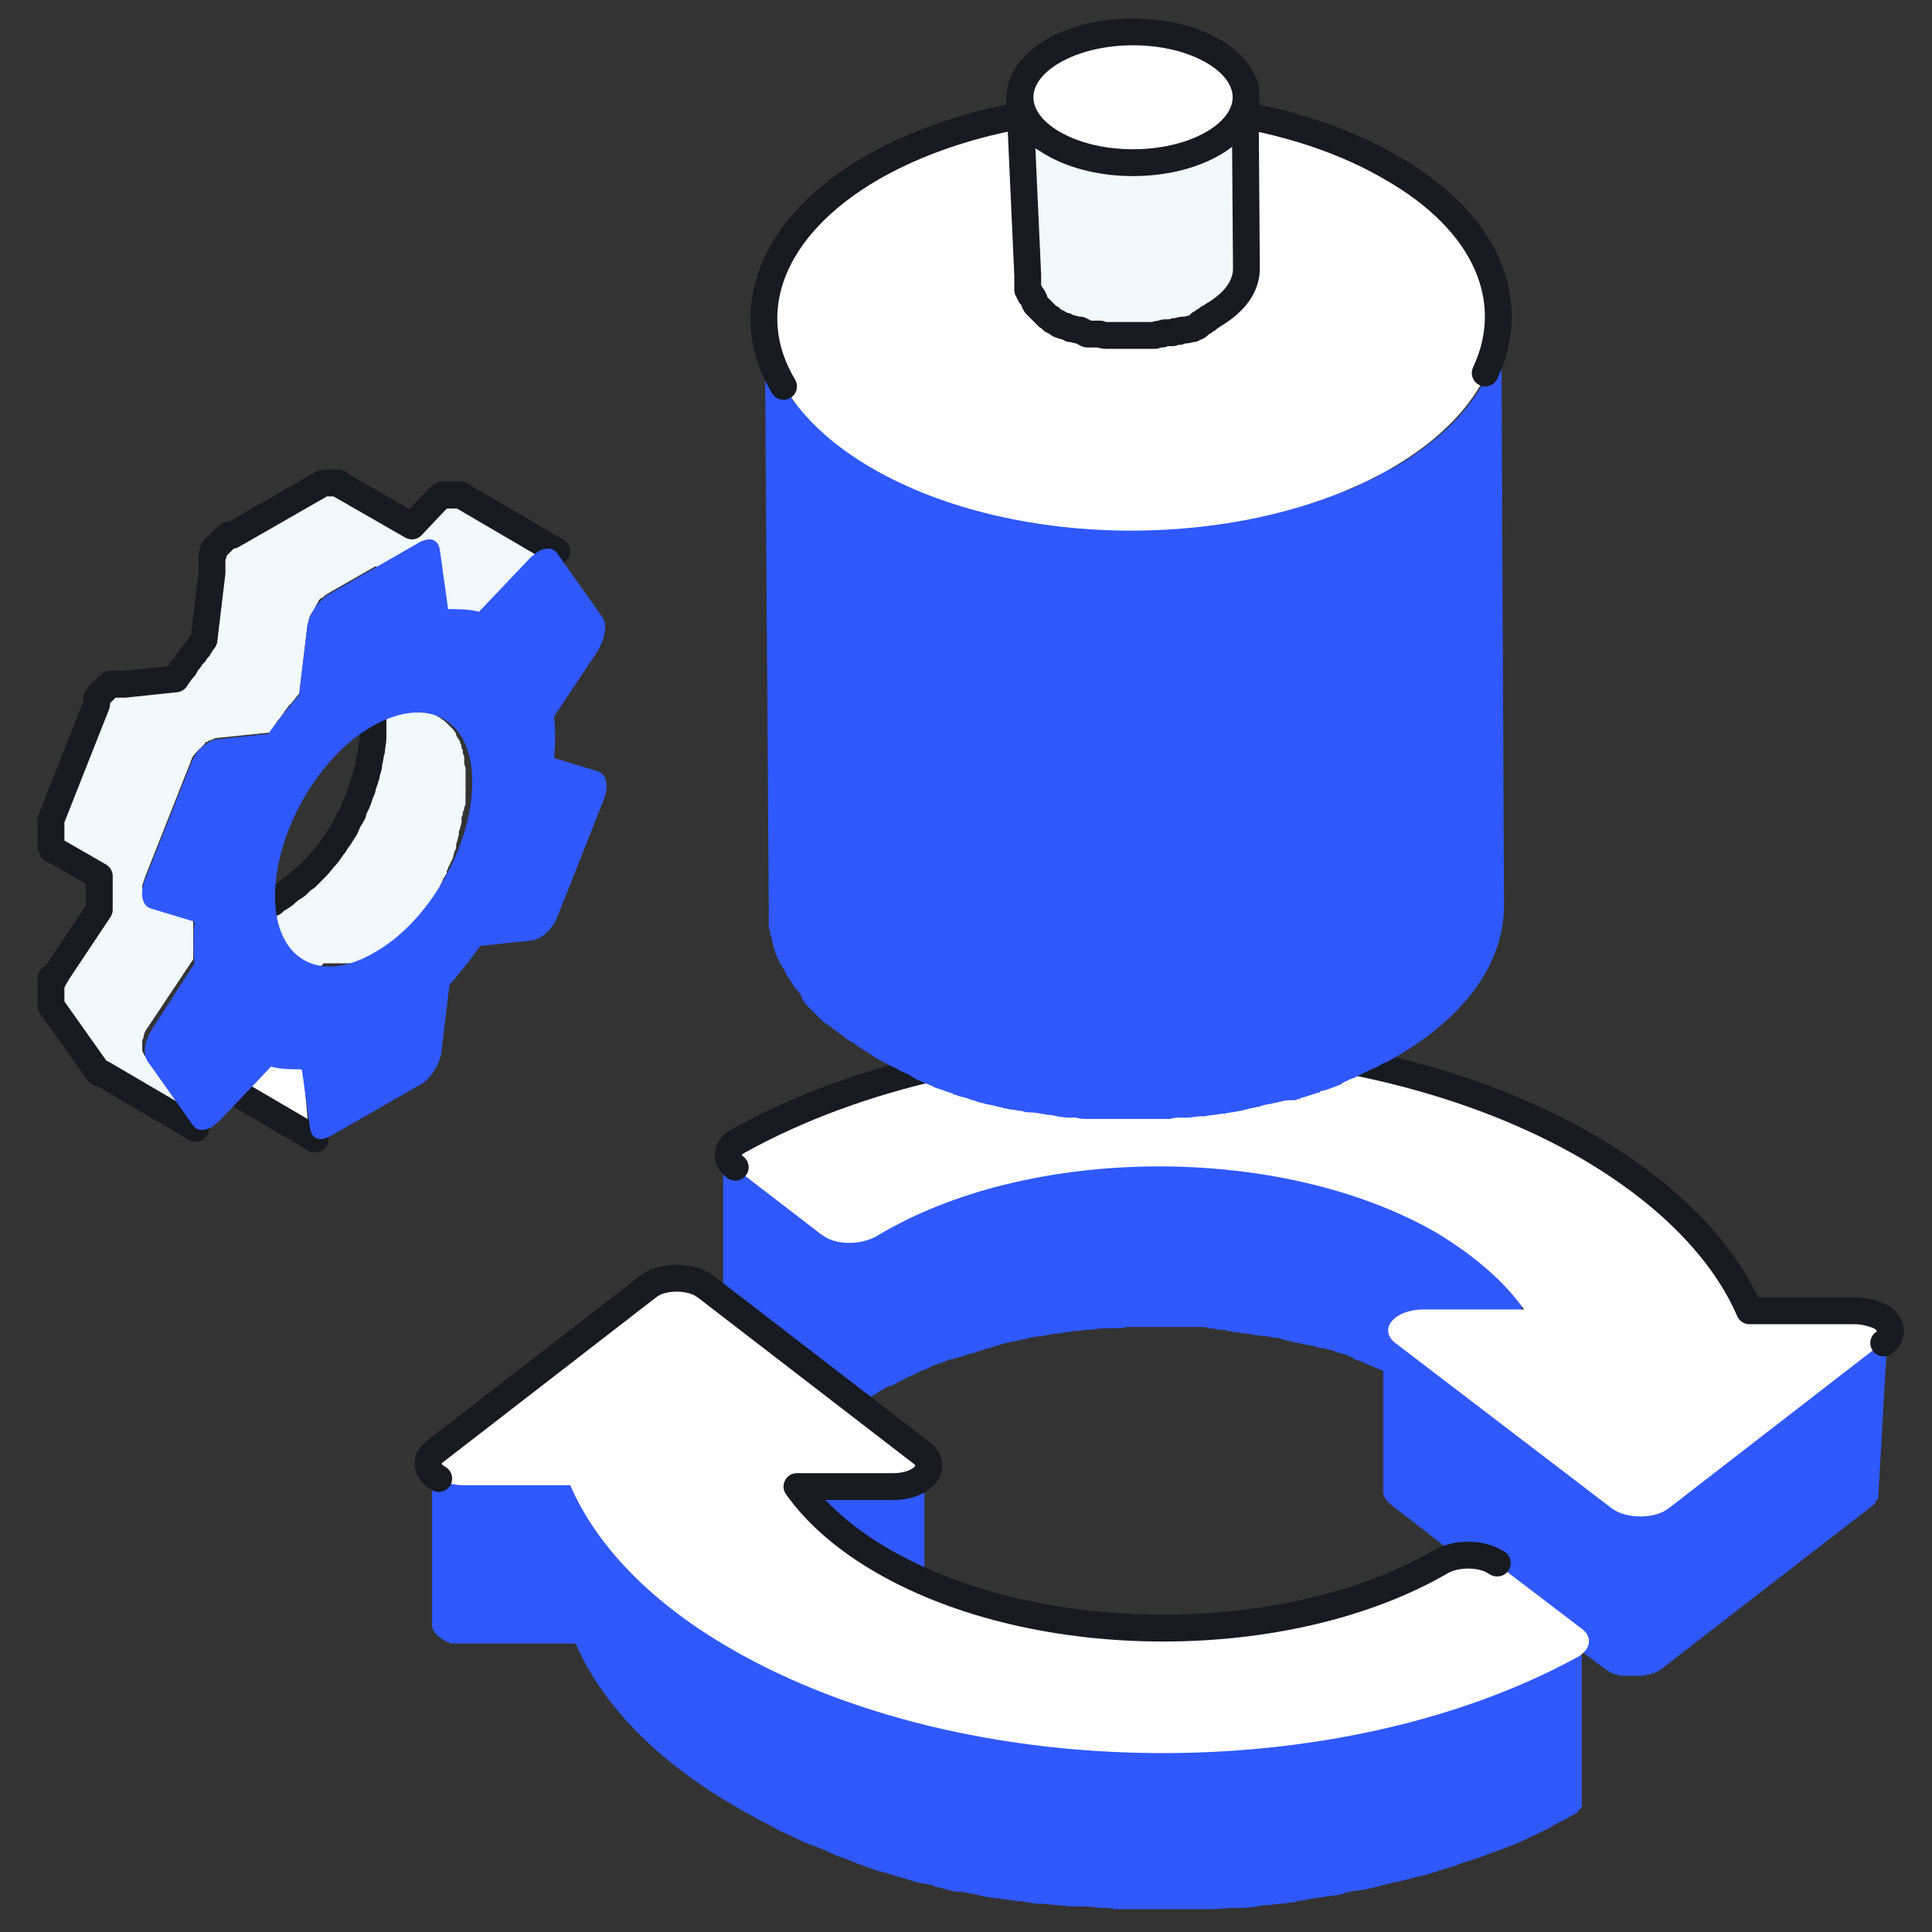 <svg width="144" height="144" viewBox="0 0 144 144" fill="none" xmlns="http://www.w3.org/2000/svg">
<rect x="0" y="0" width="144" height="144" fill="#333333" stroke="none"/>
<path d="M140.7 99.2C140.7 99.3 140.7 99.3 140.7 99.3V99.4C140.7 99.4 140.7 99.5 140.6 99.5L140.5 99.6C140.5 99.7 140.4 99.7 140.4 99.8L140.3 99.9L124.4 112.2C124.3 112.3 124.3 112.3 124.2 112.3C124.2 112.3 124.2 112.3 124.1 112.3C124 112.3 124 112.4 123.9 112.4H123.8C123.7 112.4 123.7 112.5 123.6 112.5C123.6 112.5 123.6 112.5 123.5 112.5C123.4 112.5 123.2 112.6 123 112.6C123 112.6 123 112.6 122.9 112.6C122.8 112.6 122.7 112.6 122.6 112.6C122.5 112.6 122.4 112.6 122.3 112.6H122.2H122.1C122 112.6 122 112.6 121.9 112.6H121.8C121.7 112.6 121.6 112.6 121.5 112.6H121.4C121.3 112.6 121.3 112.6 121.2 112.6C121.1 112.6 121 112.6 120.9 112.5C120.8 112.5 120.7 112.4 120.6 112.4C120.6 112.4 120.6 112.4 120.5 112.4C120.4 112.4 120.3 112.3 120.2 112.2C120.1 112.1 120 112.1 119.9 112L113.4 107V97.2C111.9 95.1 109.7 93.2 106.9 91.5C106.6 91.3 106.2 91.1 105.8 90.9C105.7 90.8 105.6 90.8 105.4 90.7C105.2 90.6 104.9 90.5 104.7 90.3C104.6 90.2 104.4 90.2 104.3 90.1C104.1 90 103.8 89.9 103.6 89.8C103.4 89.7 103.3 89.7 103.1 89.6C103 89.5 102.8 89.5 102.7 89.4C102.6 89.4 102.5 89.3 102.4 89.3C102.3 89.3 102.2 89.2 102.1 89.2C101.8 89.1 101.5 89 101.1 88.8C101.1 88.8 101 88.8 101 88.7C100.6 88.6 100.2 88.5 99.9 88.3C99.8 88.3 99.7 88.2 99.6 88.2C99.5 88.2 99.3 88.1 99.2 88.1C99.1 88.1 99 88 98.9 88C98.6 87.9 98.3 87.8 98 87.8C97.8 87.8 97.6 87.7 97.4 87.7C97.1 87.6 96.8 87.6 96.5 87.5C96.4 87.5 96.2 87.4 96.1 87.4C96 87.4 96 87.4 95.9 87.4C95.6 87.3 95.4 87.3 95.1 87.2C94.9 87.2 94.7 87.1 94.5 87.1C94.2 87.1 93.9 87 93.6 87C93.4 87 93.3 86.9 93.1 86.9H93C92.7 86.9 92.5 86.8 92.2 86.8C92 86.8 91.8 86.7 91.6 86.7C91.3 86.7 91.1 86.6 90.8 86.6C90.6 86.6 90.4 86.6 90.2 86.5C90.2 86.5 90.2 86.5 90.1 86.5C89.8 86.5 89.6 86.5 89.3 86.4C89.1 86.4 88.9 86.4 88.7 86.4C88.4 86.4 88.1 86.4 87.8 86.4C87.6 86.4 87.5 86.4 87.3 86.4C86.8 86.4 86.3 86.4 85.8 86.4C85.7 86.4 85.6 86.4 85.5 86.4C85.1 86.4 84.8 86.4 84.4 86.4C84.4 86.4 84.4 86.4 84.3 86.4C84.2 86.4 84.1 86.4 84 86.4C83.6 86.4 83.2 86.4 82.9 86.5C82.7 86.5 82.5 86.5 82.3 86.5C82 86.5 81.7 86.5 81.3 86.6C81.2 86.6 81.1 86.6 81.1 86.6C80.9 86.6 80.6 86.7 80.4 86.7C80.3 86.7 80.3 86.7 80.2 86.7C79.8 86.7 79.4 86.8 79 86.9C78.9 86.9 78.8 86.9 78.7 86.9C78.4 87 78 87 77.7 87.1C77.6 87.1 77.6 87.1 77.5 87.1H77.4C77.2 87.1 77.1 87.2 76.9 87.2C76.6 87.3 76.4 87.3 76.1 87.4C75.9 87.4 75.7 87.5 75.5 87.5C75.2 87.6 75 87.6 74.7 87.7C74.5 87.7 74.3 87.8 74.1 87.9C73.9 88 73.6 88 73.4 88.1C73.2 88.2 73 88.2 72.8 88.3C72.6 88.4 72.3 88.4 72.1 88.5C72 88.5 72 88.5 71.9 88.6C71.6 88.7 71.3 88.8 71.1 88.9C71.1 88.9 71.1 88.9 71 88.9C70.6 89 70.3 89.2 69.9 89.3C69.8 89.3 69.7 89.4 69.6 89.4C69.3 89.5 69 89.6 68.7 89.8C68.6 89.8 68.5 89.9 68.5 89.9C68.2 90.1 67.8 90.2 67.5 90.4C67.4 90.4 67.4 90.5 67.3 90.5C67 90.6 66.8 90.8 66.5 90.9C66.4 90.9 66.3 91 66.2 91C65.9 91.2 65.5 91.4 65.2 91.6C65.1 91.7 65 91.7 64.8 91.8H64.7C64.6 91.8 64.5 91.9 64.4 91.9C64.3 91.9 64.2 91.9 64.1 92C64 92 63.9 92 63.8 92.1C63.8 92.1 63.8 92.1 63.7 92.1C63.5 92.1 63.4 92.1 63.2 92.1C63.2 92.1 63.2 92.1 63.1 92.1C63 92.1 62.8 92.1 62.7 92.1C62.7 92.1 62.7 92.1 62.6 92.1C62.5 92.1 62.3 92.1 62.2 92H62.1C62 92 61.9 91.9 61.7 91.9C61.7 91.9 61.7 91.9 61.6 91.9C61.5 91.8 61.3 91.8 61.2 91.7C61.1 91.6 61 91.6 60.9 91.5L54.4 86.5C54 86.2 53.9 85.9 53.9 85.6V97.9C53.9 98.2 54.1 98.6 54.4 98.8L60.9 103.8C61 103.9 61.1 103.9 61.2 104C61.3 104.1 61.4 104.1 61.6 104.2C61.6 104.2 61.6 104.2 61.7 104.2C61.8 104.2 61.9 104.3 61.9 104.3H62H62.1C62.1 104.3 62.1 104.3 62.2 104.3C62.3 104.3 62.4 104.3 62.5 104.3H62.6C62.6 104.3 62.6 104.3 62.7 104.3H62.8C62.9 104.3 63 104.3 63.1 104.3H63.2C63.2 104.3 63.2 104.3 63.3 104.3H63.4C63.5 104.3 63.6 104.3 63.7 104.3C63.7 104.3 63.7 104.3 63.8 104.3C63.9 104.3 64 104.3 64 104.3H64.1C64.2 104.3 64.3 104.3 64.4 104.2H64.5H64.6H64.7C64.8 104.1 65 104.1 65.1 104C65.4 103.8 65.7 103.6 66.1 103.4C66.2 103.3 66.3 103.3 66.4 103.3C66.7 103.2 66.9 103 67.2 102.9C67.3 102.9 67.3 102.8 67.4 102.8C67.7 102.6 68.1 102.5 68.4 102.3C68.5 102.3 68.6 102.2 68.6 102.2C68.9 102.1 69.2 102 69.5 101.8C69.6 101.8 69.7 101.7 69.8 101.7C70.2 101.6 70.5 101.4 70.9 101.3C70.9 101.3 70.9 101.3 71 101.3C71.3 101.2 71.7 101.1 72 101C72.2 100.9 72.5 100.9 72.7 100.8C72.9 100.7 73.1 100.7 73.3 100.6C73.5 100.5 73.8 100.5 74 100.4C74.2 100.3 74.4 100.3 74.6 100.2C74.9 100.1 75.1 100.1 75.4 100C75.6 100 75.8 99.9 76 99.9C76.3 99.8 76.5 99.8 76.8 99.7C77 99.7 77.2 99.6 77.4 99.6C77.5 99.6 77.5 99.6 77.6 99.6C77.9 99.5 78.3 99.5 78.6 99.4C78.7 99.4 78.8 99.4 78.9 99.4C79.3 99.3 79.7 99.3 80.1 99.2C80.2 99.2 80.2 99.2 80.3 99.2C80.6 99.2 80.9 99.1 81.3 99.1C81.6 99.1 81.9 99 82.3 99C82.5 99 82.7 99 82.9 99C83.3 99 83.7 99 84 98.9C84.1 98.9 84.3 98.9 84.4 98.9C84.8 98.9 85.1 98.9 85.5 98.9C85.6 98.9 85.7 98.9 85.8 98.9C86.3 98.9 86.8 98.9 87.3 98.9C87.5 98.9 87.7 98.9 87.8 98.9C88.1 98.9 88.4 98.9 88.7 98.9C88.9 98.9 89.1 98.9 89.3 98.9C89.6 98.9 89.9 98.9 90.1 99C90.3 99 90.5 99 90.7 99.1C91 99.1 91.2 99.1 91.5 99.2C91.7 99.2 91.9 99.3 92.1 99.3C92.4 99.3 92.6 99.4 92.9 99.4C93.1 99.4 93.3 99.5 93.5 99.5C93.8 99.5 94.1 99.6 94.4 99.6C94.6 99.6 94.8 99.7 95 99.7C95.3 99.7 95.5 99.8 95.8 99.9C96 99.9 96.2 100 96.3 100C96.6 100.1 96.9 100.1 97.2 100.2C97.4 100.2 97.6 100.3 97.8 100.3C98.1 100.4 98.4 100.5 98.7 100.5C98.9 100.6 99.2 100.6 99.4 100.7C99.5 100.7 99.6 100.8 99.7 100.8C100.1 100.9 100.5 101 100.8 101.2C100.8 101.2 100.9 101.2 100.9 101.3C101.2 101.4 101.6 101.5 101.9 101.7C102 101.7 102.1 101.8 102.2 101.8C102.4 101.9 102.7 102 102.9 102.1C103 102.1 103 102.1 103.1 102.2V111.2C103.1 111.5 103.3 111.8 103.6 112.1L117.6 122.9C117.6 122.9 117.5 122.9 117.5 123C117.5 123 117.4 123 117.4 123.1L117.3 123.2C116.8 123.5 116.3 123.7 115.8 124C115.7 124.1 115.6 124.1 115.5 124.2C115 124.4 114.5 124.7 114 124.9C113.9 124.9 113.8 125 113.8 125C113.3 125.2 112.8 125.4 112.4 125.6C112.3 125.6 112.2 125.7 112.1 125.7C111.6 125.9 111 126.1 110.5 126.3C110.4 126.3 110.3 126.4 110.2 126.4C109.7 126.6 109.2 126.8 108.7 126.9C108.6 126.9 108.6 126.9 108.5 127C108.3 127.1 108 127.1 107.8 127.2C107.4 127.3 106.9 127.5 106.5 127.6C106.2 127.7 105.9 127.8 105.7 127.8C105.3 127.9 104.9 128 104.5 128.1C104.2 128.2 103.9 128.2 103.6 128.3C103.2 128.4 102.8 128.5 102.4 128.6C102.1 128.7 101.8 128.7 101.5 128.8C101.1 128.9 100.7 129 100.3 129C99.7 129.1 99.2 129.2 98.6 129.3C98.6 129.3 98.6 129.3 98.5 129.3C97.9 129.4 97.3 129.5 96.7 129.6C96.5 129.6 96.4 129.6 96.2 129.7C95.7 129.8 95.1 129.8 94.6 129.9C94.5 129.9 94.4 129.9 94.3 129.9C93.7 130 93.1 130 92.5 130.1C92.4 130.1 92.3 130.1 92.1 130.1C91.5 130.1 90.9 130.2 90.3 130.2C90.2 130.2 90.1 130.2 90 130.2C89.6 130.2 89.1 130.2 88.7 130.2C88.3 130.2 87.9 130.2 87.5 130.2C87.2 130.2 86.8 130.2 86.5 130.2C86.1 130.2 85.7 130.2 85.3 130.2C85 130.2 84.6 130.2 84.3 130.2C83.9 130.2 83.5 130.2 83.1 130.2C82.8 130.2 82.4 130.2 82.1 130.1C81.7 130.1 81.3 130 80.9 130C80.6 130 80.2 130 79.9 129.9C79.5 129.9 79.1 129.8 78.8 129.8C78.5 129.8 78.1 129.7 77.8 129.7C77.4 129.7 77 129.6 76.7 129.6C76.4 129.6 76.1 129.5 75.7 129.5C75.3 129.4 74.8 129.4 74.4 129.3C74.1 129.3 73.8 129.2 73.6 129.2C73.1 129.1 72.6 129 72.2 128.9C72 128.9 71.7 128.8 71.5 128.8C71.4 128.8 71.4 128.8 71.3 128.8C70.7 128.7 70.2 128.6 69.6 128.4C69.5 128.4 69.4 128.4 69.4 128.3C68.8 128.2 68.2 128 67.7 127.9C67.6 127.9 67.5 127.8 67.4 127.8C66.8 127.6 66.3 127.5 65.7 127.3H65.6C65 127.1 64.5 126.9 63.9 126.7C63.7 126.6 63.6 126.6 63.4 126.5C63 126.3 62.5 126.2 62.1 126C62 125.9 61.8 125.9 61.7 125.8C61.3 125.7 61 125.5 60.6 125.4C60.3 125.3 60.1 125.2 59.8 125.1C59.4 124.9 59.1 124.8 58.8 124.6C58.6 124.5 58.3 124.4 58.1 124.3C57.7 124.1 57.3 123.9 57 123.7C56.8 123.6 56.6 123.5 56.4 123.4C55.8 123.1 55.3 122.8 54.8 122.5C48.9 119.1 44.8 114.9 42.8 110.3H34.9C34.7 110.3 34.6 110.3 34.4 110.3C34.4 110.3 34.4 110.3 34.3 110.3C34.1 110.3 34 110.3 33.9 110.2H33.8C33.7 110.2 33.5 110.1 33.4 110.1C33.3 110 33.1 110 33 109.9C32.5 109.6 32.2 109.2 32.2 108.8V121.1C32.2 121.5 32.5 121.9 33 122.2C33.1 122.3 33.2 122.3 33.4 122.4C33.5 122.4 33.6 122.5 33.7 122.5H33.8H33.9H34C34.1 122.5 34.2 122.5 34.3 122.5C34.3 122.5 34.3 122.5 34.4 122.5C34.4 122.5 34.4 122.5 34.5 122.5H34.6C34.7 122.5 34.8 122.5 34.9 122.5H35H42.9C44.9 127.1 49 131.3 54.9 134.7C55.4 135 56 135.3 56.5 135.6C56.7 135.7 56.9 135.8 57.1 135.9C57.5 136.1 57.8 136.3 58.2 136.5C58.4 136.6 58.7 136.7 58.9 136.8C59.2 137 59.6 137.1 59.9 137.3C60.2 137.4 60.4 137.5 60.7 137.6C61 137.7 61.2 137.8 61.5 137.9C61.6 137.9 61.6 138 61.7 138C61.8 138.1 62 138.1 62.1 138.2C62.5 138.4 63 138.5 63.4 138.7C63.6 138.8 63.7 138.8 63.9 138.9C64.5 139.1 65 139.3 65.6 139.5H65.7C66.1 139.6 66.6 139.8 67 139.9C67.1 139.9 67.3 140 67.4 140C67.5 140 67.6 140.1 67.7 140.1C68.3 140.3 68.9 140.4 69.4 140.5C69.5 140.5 69.6 140.5 69.6 140.6C70.2 140.7 70.7 140.9 71.3 141C71.4 141 71.4 141 71.5 141H71.6C71.8 141 72 141.1 72.2 141.1C72.7 141.2 73.2 141.3 73.6 141.4C73.9 141.4 74.2 141.5 74.5 141.5C74.9 141.6 75.4 141.6 75.8 141.7C75.9 141.7 76 141.7 76 141.7C76.2 141.7 76.5 141.8 76.7 141.8C77.1 141.9 77.5 141.9 77.8 141.9C78.1 141.9 78.5 142 78.8 142C79.2 142 79.6 142.1 79.9 142.1C80 142.1 80.1 142.1 80.2 142.1C80.4 142.1 80.6 142.1 80.9 142.1C81.3 142.1 81.7 142.2 82.1 142.2C82.4 142.2 82.8 142.2 83.1 142.3C83.5 142.3 83.9 142.3 84.3 142.3C84.4 142.3 84.6 142.3 84.7 142.3C84.9 142.3 85.1 142.3 85.3 142.3C85.7 142.3 86.1 142.3 86.5 142.3C86.8 142.3 87.2 142.3 87.5 142.3C87.9 142.3 88.3 142.3 88.7 142.3C88.9 142.3 89.1 142.3 89.3 142.3C89.5 142.3 89.8 142.3 90 142.3C90.1 142.3 90.2 142.3 90.3 142.3C90.9 142.3 91.5 142.2 92.1 142.2C92.2 142.2 92.3 142.2 92.5 142.2C93.1 142.2 93.7 142.1 94.2 142H94.3C94.4 142 94.5 142 94.6 142C95.1 141.9 95.7 141.9 96.2 141.8C96.4 141.8 96.5 141.8 96.7 141.7C97.3 141.6 97.9 141.5 98.5 141.4C98.5 141.4 98.5 141.4 98.6 141.4C99 141.3 99.5 141.3 99.9 141.2C100 141.2 100.1 141.2 100.2 141.1C100.6 141 101 140.9 101.4 140.9C101.7 140.8 102 140.8 102.3 140.7C102.7 140.6 103.1 140.5 103.5 140.4C103.8 140.3 104.1 140.3 104.4 140.2C104.8 140.1 105.2 140 105.6 139.9C105.9 139.8 106.2 139.8 106.4 139.7C106.8 139.6 107.3 139.4 107.7 139.3C107.9 139.2 108.1 139.2 108.3 139.1H108.4C108.5 139.1 108.5 139.1 108.6 139C109.1 138.8 109.6 138.7 110.1 138.5C110.2 138.5 110.3 138.4 110.4 138.4C110.9 138.2 111.5 138 112 137.8C112.1 137.8 112.2 137.7 112.3 137.7C112.8 137.5 113.3 137.3 113.7 137.1C113.8 137.1 113.9 137 113.9 137C114.4 136.8 114.9 136.5 115.4 136.3C115.5 136.2 115.6 136.2 115.7 136.1C116.2 135.8 116.7 135.6 117.2 135.3C117.2 135.3 117.3 135.3 117.3 135.2C117.3 135.2 117.3 135.2 117.4 135.2C117.4 135.2 117.5 135.2 117.5 135.1C117.5 135.1 117.6 135.1 117.6 135C117.6 135 117.7 135 117.7 134.9L117.8 134.8C117.8 134.8 117.8 134.7 117.9 134.7V134.6C117.9 134.6 117.9 134.6 117.9 134.5C117.9 134.5 117.9 134.5 117.9 134.4C117.9 134.4 117.9 134.4 117.9 134.3V134.2C117.9 134.2 117.9 134.2 117.9 134.1V123.1L119.5 124.3C119.6 124.4 119.7 124.4 119.8 124.5C119.9 124.6 120 124.6 120.1 124.7C120.2 124.7 120.3 124.8 120.4 124.8C120.5 124.8 120.6 124.8 120.7 124.9C120.8 124.9 120.8 124.9 120.9 124.9H121C121.1 124.9 121.2 124.9 121.3 124.9C121.3 124.9 121.3 124.9 121.4 124.9C121.5 124.9 121.5 124.9 121.6 124.9H121.7H121.8C121.9 124.9 122 124.9 122.1 124.9C122.2 124.9 122.3 124.9 122.4 124.9C122.6 124.9 122.7 124.8 122.9 124.8C122.9 124.8 122.9 124.8 123 124.8C123.1 124.8 123.1 124.7 123.2 124.7H123.3C123.4 124.7 123.4 124.6 123.5 124.6C123.6 124.6 123.6 124.5 123.7 124.5L139.6 112.2L139.7 112.1C139.8 112 139.8 112 139.8 111.9L139.9 111.8C139.9 111.8 139.9 111.7 140 111.7V111.6V111.5L140.7 99.2Z" fill="#2F58FF"/>
<path d="M66.7 123C66.8 123 66.8 123 66.9 123H67C67.1 123 67.2 123 67.3 123C67.5 123 67.6 122.9 67.8 122.9C67.9 122.9 68 122.8 68.1 122.8C68.1 122.8 68.1 122.8 68.2 122.8C68.3 122.8 68.4 122.7 68.4 122.7C68.5 122.7 68.5 122.6 68.6 122.6L68.7 122.5L68.8 122.4C68.8 122.4 68.8 122.3 68.9 122.3V122.2V122.1C68.9 122.1 68.9 122.1 68.9 122V121.9C68.9 121.9 68.9 121.9 68.9 121.8V109.5V109.6V109.7C68.9 109.7 68.9 109.7 68.9 109.8V109.9C68.9 109.9 68.9 109.9 68.9 110V110.1C68.9 110.1 68.9 110.1 68.9 110.2C68.9 110.2 68.9 110.3 68.8 110.3C68.8 110.3 68.8 110.3 68.8 110.4L68.7 110.5L68.6 110.6C68.5 110.6 68.5 110.7 68.4 110.7C68.3 110.7 68.3 110.8 68.2 110.8C68.2 110.8 68.2 110.8 68.1 110.8C68 110.8 67.9 110.9 67.8 110.9C67.6 111 67.5 111 67.3 111C67.2 111 67.1 111 67 111H66.9C66.8 111 66.8 111 66.7 111C66.6 111 66.6 111 66.5 111H59.3V123.3H66.5C66.5 123 66.6 123 66.7 123Z" fill="#2F58FF"/>
<path d="M61.5 92.2C61.4 92.1 61.3 92.1 61.2 92L54.7 87C53.9 86.4 54 85.5 55 85C72.9 75.1 100.7 75.3 118.3 85.5C124.1 88.9 128.3 93.1 130.3 97.7H138.1C138.9 97.7 139.5 97.9 140 98.1C140.9 98.6 141.1 99.5 140.3 100.1L124.4 112.4C123.4 113.2 121.5 113.2 120.4 112.6C120.3 112.5 120.2 112.5 120.1 112.4L104 100.1C102.7 99.1 103.9 97.6 106.1 97.6H113.6C112.1 95.5 109.9 93.6 107.1 91.9C95.5 85.2 76.7 85.3 65.4 92.1C64.2 92.8 62.5 92.8 61.5 92.2Z" fill="white"/>
<path d="M117.9 121.4C118.7 122 118.6 122.9 117.6 123.5C99.7 133.3 72 133 54.5 122.9C48.6 119.5 44.5 115.3 42.5 110.7H34.6C33.8 110.7 33.2 110.5 32.7 110.3C31.8 109.8 31.6 108.9 32.4 108.3L48.3 96C49.3 95.2 51.2 95.2 52.3 95.8C52.4 95.9 52.5 95.9 52.6 96L68.7 108.4C70 109.4 68.8 110.9 66.6 110.9H59.4C60.9 113 63.1 114.9 65.9 116.5C77.4 123.1 96 123.1 107.4 116.5C108.6 115.8 110.5 115.9 111.4 116.5C111.5 116.5 111.5 116.6 111.6 116.6L117.9 121.4Z" fill="white"/>
<path d="M54.8 87C54 86.4 54.1 85.5 55.1 85C73 75.1 100.8 75.3 118.4 85.5C124.2 88.9 128.4 93.1 130.4 97.7H138.2C139 97.7 139.6 97.9 140.1 98.1C141 98.6 141.2 99.5 140.4 100.1" stroke="#171A21" stroke-width="2" stroke-miterlimit="10" stroke-linecap="round" stroke-linejoin="round"/>
<path d="M32.7 110.2C31.8 109.7 31.6 108.8 32.4 108.2L48.3 95.9C49.3 95.1 51.2 95.1 52.3 95.7C52.4 95.8 52.5 95.8 52.6 95.9L68.7 108.3C70 109.3 68.8 110.8 66.6 110.8H59.4C60.9 112.9 63.1 114.8 65.9 116.4C77.4 123 96 123 107.4 116.4C108.6 115.7 110.5 115.8 111.4 116.4C111.5 116.4 111.5 116.5 111.6 116.5" stroke="#171A21" stroke-width="2" stroke-miterlimit="10" stroke-linecap="round" stroke-linejoin="round"/>
<path d="M57.1 24.3C57.1 24.4 57.1 24.6 57.1 24.7C57.1 24.8 57.1 24.9 57.1 25.1C57.1 25.2 57.1 25.4 57.2 25.5C57.2 25.6 57.2 25.7 57.3 25.9C57.3 26 57.4 26.2 57.4 26.3C57.4 26.4 57.5 26.5 57.5 26.7C57.5 26.8 57.6 27 57.6 27.1C57.6 27.2 57.7 27.3 57.7 27.5C57.8 27.6 57.8 27.8 57.9 27.9C58 28 58 28.1 58.1 28.2C58.2 28.3 58.2 28.5 58.3 28.6C58.4 28.7 58.4 28.8 58.5 28.9C58.6 29.1 58.7 29.2 58.8 29.4C58.9 29.5 58.9 29.6 59 29.7C59.1 29.9 59.3 30.1 59.4 30.2C59.5 30.3 59.5 30.4 59.6 30.4L59.7 30.5C59.8 30.7 60 30.8 60.1 31L60.2 31.1C60.4 31.3 60.6 31.5 60.8 31.7L60.9 31.8C61.1 31.9 61.2 32.1 61.4 32.2C61.5 32.3 61.7 32.4 61.8 32.5C61.9 32.6 62 32.7 62.2 32.8C62.3 32.9 62.5 33 62.6 33.1C62.7 33.2 62.9 33.3 63 33.4C63.2 33.5 63.3 33.6 63.5 33.7C63.6 33.8 63.8 33.9 63.9 34C64.1 34.1 64.2 34.2 64.4 34.3C64.6 34.4 64.8 34.6 65 34.7C65.4 34.9 65.8 35.2 66.3 35.4C66.4 35.5 66.5 35.5 66.7 35.6C67 35.8 67.4 35.9 67.7 36.1C67.8 36.2 67.9 36.2 68 36.3C68.4 36.5 68.9 36.7 69.4 36.9C69.5 36.9 69.6 37 69.6 37C70 37.1 70.4 37.3 70.8 37.4C71 37.5 71.1 37.5 71.3 37.6C71.5 37.7 71.7 37.7 72 37.8C72.2 37.9 72.4 37.9 72.6 38C72.8 38.1 73.1 38.1 73.3 38.2C73.5 38.2 73.7 38.3 73.9 38.3C74.1 38.4 74.4 38.4 74.6 38.5C74.8 38.5 75 38.6 75.2 38.6C75.4 38.6 75.7 38.7 75.9 38.7C76.1 38.7 76.3 38.8 76.5 38.8C77 38.9 77.5 39 78 39C78.1 39 78.1 39 78.2 39C78.7 39.1 79.1 39.1 79.6 39.2C79.8 39.2 79.9 39.2 80.1 39.3C80.4 39.3 80.7 39.4 81 39.4C81.2 39.4 81.4 39.4 81.6 39.4C81.9 39.4 82.2 39.4 82.5 39.4C82.7 39.4 82.8 39.4 83 39.4C83.3 39.4 83.5 39.4 83.8 39.4C84 39.4 84.2 39.4 84.4 39.4C84.7 39.4 85 39.4 85.3 39.4C85.5 39.4 85.6 39.4 85.8 39.4C86.1 39.4 86.3 39.4 86.6 39.4C86.8 39.4 87 39.4 87.2 39.4C87.5 39.4 87.8 39.4 88 39.3C88.2 39.3 88.3 39.3 88.5 39.3C88.8 39.3 89.2 39.2 89.5 39.2C89.6 39.2 89.7 39.2 89.8 39.2C90.2 39.2 90.7 39.1 91.1 39C91.2 39 91.2 39 91.3 39C91.7 38.9 92 38.9 92.4 38.8C92.6 38.8 92.7 38.7 92.9 38.7C93.2 38.6 93.5 38.6 93.7 38.5C93.8 38.5 94 38.4 94.1 38.4C94.4 38.3 94.7 38.3 95 38.2C95.2 38.2 95.3 38.1 95.5 38.1C95.8 38 96.1 38 96.3 37.9C96.5 37.9 96.6 37.8 96.8 37.8C97.2 37.7 97.7 37.5 98.1 37.4C98.2 37.4 98.3 37.4 98.3 37.3C98.8 37.1 99.3 37 99.7 36.8C99.9 36.7 100.1 36.6 100.3 36.6C100.5 36.5 100.6 36.5 100.8 36.4C101 36.3 101.2 36.2 101.4 36.1C101.5 36 101.7 36 101.8 35.9C102 35.8 102.3 35.7 102.5 35.6C102.6 35.5 102.7 35.5 102.8 35.4C103.1 35.2 103.5 35 103.8 34.9C109.2 31.8 111.9 27.7 111.9 23.6L112.1 67.5C112.1 71.6 109.4 75.7 104 78.8C103.7 79 103.3 79.2 103 79.3C102.9 79.4 102.8 79.4 102.7 79.5C102.5 79.6 102.2 79.7 102 79.8C101.9 79.9 101.7 79.9 101.6 80C101.4 80.1 101.2 80.2 101 80.3C100.8 80.4 100.7 80.4 100.5 80.5C100.4 80.6 100.2 80.6 100.1 80.7C100.1 80.7 100 80.7 100 80.8C99.5 81 99 81.2 98.6 81.3C98.5 81.3 98.4 81.3 98.4 81.4C98 81.5 97.5 81.7 97.1 81.8C97 81.8 97 81.8 96.9 81.9C96.8 81.9 96.7 81.9 96.6 82C96 82 95.8 82 95.5 82.1C95.3 82.1 95.2 82.2 95 82.2C94.7 82.3 94.4 82.3 94.1 82.4C94 82.4 93.9 82.5 93.8 82.5H93.7C93.4 82.6 93.1 82.6 92.9 82.7C92.7 82.7 92.6 82.8 92.4 82.8C92 82.9 91.7 82.9 91.3 83C91.2 83 91.2 83 91.1 83C90.7 83.1 90.2 83.1 89.8 83.2C89.7 83.2 89.6 83.2 89.5 83.2C89.2 83.2 88.8 83.3 88.5 83.3C88.4 83.3 88.2 83.3 88.1 83.3C87.8 83.3 87.5 83.3 87.2 83.4C87 83.4 86.8 83.4 86.7 83.4C86.4 83.4 86.2 83.4 85.9 83.4C85.9 83.4 85.9 83.4 85.8 83.4C85.7 83.4 85.5 83.4 85.4 83.4C85.1 83.4 84.8 83.4 84.5 83.4C84.3 83.4 84.1 83.4 83.9 83.4C83.6 83.4 83.4 83.4 83.1 83.4H83C82.9 83.4 82.8 83.4 82.6 83.4C82.3 83.4 82 83.4 81.7 83.4C81.5 83.4 81.3 83.4 81.1 83.4C80.8 83.4 80.5 83.4 80.2 83.3C80.1 83.3 80 83.3 79.9 83.3C79.8 83.3 79.8 83.3 79.7 83.3C79.2 83.3 78.8 83.2 78.3 83.1C78.2 83.1 78.2 83.1 78.1 83.1C77.6 83 77.1 82.9 76.6 82.9H76.5C76.4 82.9 76.2 82.8 76.1 82.8C75.9 82.8 75.6 82.7 75.4 82.7C75.2 82.7 75 82.6 74.8 82.6C74.6 82.5 74.3 82.5 74.1 82.4C73.9 82.4 73.7 82.3 73.5 82.3C73.3 82.2 73 82.2 72.8 82.1C72.6 82 72.4 82 72.2 81.9C72 81.8 71.8 81.8 71.5 81.7C71.4 81.7 71.3 81.6 71.2 81.6C71.1 81.6 71.1 81.6 71 81.5C70.6 81.4 70.2 81.2 69.8 81.1C69.7 81.1 69.6 81 69.6 81C69.1 80.8 68.7 80.6 68.2 80.4C68.1 80.3 68 80.3 67.9 80.2C67.6 80 67.2 79.9 66.9 79.7C66.8 79.6 66.7 79.6 66.5 79.5C66.1 79.3 65.7 79.1 65.2 78.8C65.1 78.7 65 78.7 64.9 78.6C64.8 78.5 64.7 78.5 64.6 78.4C64.4 78.3 64.3 78.2 64.1 78.1C64 78 63.8 77.9 63.7 77.8C63.5 77.7 63.4 77.6 63.2 77.5C63.1 77.4 62.9 77.3 62.8 77.2C62.7 77.1 62.5 77 62.4 76.9C62.3 76.8 62.1 76.7 62 76.6C61.9 76.5 61.7 76.4 61.6 76.3C61.5 76.3 61.5 76.2 61.4 76.2C61.3 76.1 61.2 76 61.1 75.9L61 75.8C60.8 75.6 60.6 75.4 60.4 75.2L60.3 75.1C60.1 74.9 60 74.8 59.9 74.6L59.8 74.5C59.8 74.5 59.8 74.5 59.8 74.4C59.7 74.3 59.7 74.3 59.7 74.2C59.6 74 59.4 73.8 59.3 73.7C59.2 73.6 59.2 73.5 59.1 73.4C59 73.2 58.9 73.1 58.8 72.9L58.7 72.8C58.7 72.7 58.6 72.7 58.6 72.6C58.5 72.5 58.5 72.3 58.4 72.2C58.3 72.1 58.3 72 58.2 71.9C58.1 71.8 58.1 71.6 58 71.5C58 71.4 57.9 71.4 57.9 71.3C57.9 71.2 57.9 71.2 57.8 71.1C57.8 71 57.7 70.8 57.7 70.7C57.7 70.6 57.6 70.5 57.6 70.3C57.6 70.2 57.5 70 57.5 69.9C57.5 69.8 57.5 69.8 57.4 69.7V69.6C57.4 69.5 57.4 69.3 57.3 69.2C57.3 69.1 57.3 69 57.3 68.8C57.3 68.7 57.3 68.5 57.3 68.4C57.3 68.3 57.3 68.2 57.3 68.2C57.3 68.1 57.3 68 57.3 68L57 23.8C57 23.9 57 24.1 57.1 24.3Z" fill="#2F58FF"/>
<path d="M65.1 12.5C54.4 18.7 54.3 28.7 65 34.9C75.7 41.1 92.9 41.1 103.7 34.9C114.4 28.7 114.5 18.7 103.8 12.5C93.1 6.3 75.8 6.3 65.1 12.5Z" fill="white"/>
<path d="M110.7 27.8C113.2 22.5 110.9 16.6 103.7 12.5C93.1 6.3 75.8 6.3 65 12.5C57.4 16.9 55.1 23.3 58.4 28.8" stroke="#171A21" stroke-width="2" stroke-miterlimit="10" stroke-linecap="round" stroke-linejoin="round"/>
<path d="M76 7.4V7.5V7.6V7.7V7.8V7.9V8V8.1V8.2C76 8.2 76 8.3 76.1 8.3V8.4C76.1 8.4 76.1 8.5 76.2 8.5C76.2 8.5 76.2 8.6 76.3 8.6L76.4 8.7C76.4 8.7 76.4 8.8 76.5 8.8C76.5 8.9 76.6 8.9 76.6 9C76.6 9 76.6 9.1 76.7 9.1C76.7 9.2 76.8 9.2 76.8 9.3C76.9 9.4 76.9 9.4 77 9.5L77.1 9.6L77.2 9.7L77.3 9.8L77.4 9.9L77.5 10L77.6 10.1L77.7 10.2C77.7 10.2 77.8 10.3 77.9 10.3C78 10.3 78 10.4 78.1 10.4C78.2 10.5 78.4 10.5 78.5 10.6C78.5 10.6 78.6 10.6 78.6 10.7C78.7 10.8 78.8 10.8 78.9 10.8H79C79.1 10.9 79.3 10.9 79.4 11H79.5C79.6 11 79.7 11.1 79.9 11.1C80 11.1 80 11.1 80.1 11.1C80.2 11.1 80.2 11.1 80.3 11.2C80.4 11.2 80.4 11.2 80.5 11.2C80.6 11.2 80.6 11.2 80.7 11.3C80.8 11.3 80.8 11.3 80.9 11.3C81 11.3 81 11.3 81.1 11.3C81.2 11.3 81.2 11.3 81.3 11.3C81.4 11.3 81.4 11.3 81.5 11.3C81.6 11.3 81.6 11.3 81.7 11.3C81.9 11.3 82 11.4 82.2 11.4C82.2 11.4 82.2 11.4 82.3 11.4C82.4 11.4 82.6 11.4 82.7 11.4C82.8 11.4 82.8 11.4 82.9 11.4C83 11.4 83.1 11.4 83.2 11.4C83.3 11.4 83.3 11.4 83.4 11.4C83.5 11.4 83.6 11.4 83.7 11.4C83.8 11.4 83.8 11.4 83.9 11.4C84 11.4 84.1 11.4 84.1 11.4C84.2 11.4 84.2 11.4 84.3 11.4C84.4 11.4 84.5 11.4 84.6 11.4C84.7 11.4 84.7 11.4 84.8 11.4C84.9 11.4 85 11.4 85 11.4C85.1 11.4 85.1 11.4 85.2 11.4C85.3 11.4 85.4 11.4 85.5 11.4H85.6C85.7 11.4 85.8 11.4 85.9 11.4H86C86.1 11.4 86.3 11.4 86.4 11.3C86.4 11.3 86.4 11.3 86.5 11.3C86.6 11.3 86.7 11.3 86.8 11.2H86.9C87 11.2 87.1 11.2 87.2 11.2H87.3C87.4 11.2 87.5 11.2 87.6 11.1C87.7 11.1 87.7 11.1 87.8 11.1C87.9 11.1 88 11.1 88.1 11H88.2C88.3 11 88.5 10.9 88.6 10.9C88.6 10.9 88.6 10.9 88.7 10.9C88.9 10.8 89 10.8 89.1 10.7C89.2 10.7 89.2 10.7 89.3 10.6C89.3 10.6 89.4 10.6 89.4 10.5C89.5 10.5 89.5 10.4 89.6 10.4C89.6 10.4 89.7 10.4 89.7 10.3C89.8 10.3 89.8 10.2 89.9 10.2C89.9 10.2 90 10.2 90 10.1C90.1 10 90.2 10 90.3 9.9C92 8.9 92.8 7.7 92.8 6.4L92.9 20C92.9 21.3 92.1 22.5 90.4 23.5C90.3 23.6 90.2 23.6 90.1 23.7C90.1 23.7 90 23.7 90 23.8C89.9 23.8 89.9 23.9 89.8 23.9C89.8 23.9 89.7 23.9 89.7 24C89.6 24 89.6 24.1 89.5 24.1C89.5 24.1 89.4 24.1 89.4 24.2C89.4 24.2 89.3 24.2 89.3 24.3C89.2 24.4 89 24.4 88.9 24.5C88.9 24.5 88.9 24.5 88.8 24.5C88.7 24.5 88.5 24.6 88.4 24.6C88.4 24.6 88.4 24.6 88.3 24.6H88.2C88.1 24.6 88 24.6 87.9 24.7C87.8 24.7 87.8 24.7 87.7 24.7C87.6 24.7 87.5 24.7 87.4 24.8H87.3C87.2 24.8 87.1 24.8 87 24.8H86.9C86.8 24.8 86.7 24.8 86.6 24.9C86.6 24.9 86.6 24.9 86.5 24.9C86.4 24.9 86.2 24.9 86.1 25H86C85.9 25 85.8 25 85.7 25H85.6C85.5 25 85.4 25 85.3 25C85.2 25 85.2 25 85.1 25C85 25 84.9 25 84.9 25H84.8C84.7 25 84.6 25 84.5 25C84.4 25 84.4 25 84.3 25C84.2 25 84.1 25 84.1 25H84C83.9 25 83.8 25 83.7 25C83.6 25 83.6 25 83.5 25C83.4 25 83.3 25 83.2 25H83.1C83.1 25 83.1 25 83 25C82.9 25 82.7 25 82.6 25C82.6 25 82.6 25 82.5 25C82.3 25 82.2 25 82 24.9H81.9C81.8 24.9 81.8 24.9 81.7 24.9C81.6 24.9 81.6 24.9 81.5 24.9C81.4 24.9 81.4 24.9 81.3 24.9C81.2 24.9 81.2 24.9 81.1 24.9C81 24.9 81 24.9 80.9 24.8C80.8 24.8 80.8 24.8 80.7 24.7C80.6 24.7 80.6 24.7 80.5 24.6H80.4C80.4 24.6 80.4 24.6 80.3 24.6C80.2 24.6 80.1 24.5 79.9 24.5H79.8C79.7 24.4 79.5 24.4 79.4 24.3H79.3C79.2 24.3 79.1 24.2 79 24.2C79 24.2 78.9 24.2 78.9 24.1C78.8 24 78.6 24 78.5 23.9C78.5 23.9 78.4 23.9 78.4 23.8C78.4 23.8 78.3 23.8 78.3 23.7C78.2 23.7 78.2 23.6 78.1 23.6L78 23.5L77.9 23.4L77.8 23.3L77.7 23.2L77.6 23.1L77.5 23L77.4 22.9C77.3 22.8 77.3 22.8 77.2 22.7C77.2 22.6 77.1 22.6 77.1 22.5C77.1 22.5 77.1 22.5 77.1 22.4C77.1 22.3 77 22.3 77 22.2C77 22.2 77 22.1 76.9 22.1L76.8 22C76.8 22 76.8 22 76.8 21.9C76.8 21.9 76.8 21.8 76.7 21.8V21.7C76.7 21.7 76.7 21.6 76.6 21.6C76.6 21.6 76.6 21.6 76.6 21.5C76.6 21.5 76.6 21.5 76.6 21.4V21.3V21.2V21.1C76.6 21.1 76.6 21.1 76.6 21V20.9V20.8V20.7C76.6 20.7 76.6 20.7 76.6 20.6C76.6 20.6 76.6 20.6 76.6 20.5L76 7.3V7.4Z" fill="#F1F9FD"/>
<path d="M76 7.4V7.5V7.6V7.7V7.8V7.9V8V8.1V8.2C76 8.2 76 8.3 76.1 8.3V8.4C76.1 8.4 76.1 8.5 76.2 8.5C76.2 8.5 76.2 8.6 76.3 8.6L76.4 8.7C76.4 8.7 76.4 8.8 76.5 8.8C76.5 8.9 76.6 8.9 76.6 9C76.6 9 76.6 9.1 76.7 9.1C76.7 9.2 76.8 9.2 76.8 9.3C76.9 9.4 76.9 9.4 77 9.5L77.1 9.6L77.2 9.7L77.3 9.8L77.4 9.9L77.5 10L77.6 10.1L77.7 10.2C77.7 10.2 77.8 10.3 77.9 10.3C78 10.3 78 10.4 78.1 10.4C78.2 10.5 78.4 10.5 78.5 10.6C78.5 10.6 78.6 10.6 78.6 10.7C78.7 10.8 78.8 10.8 78.9 10.8H79C79.1 10.9 79.3 10.9 79.4 11H79.5C79.6 11 79.7 11.1 79.9 11.1C80 11.1 80 11.1 80.1 11.1C80.2 11.1 80.2 11.1 80.3 11.2C80.4 11.2 80.4 11.2 80.5 11.2C80.6 11.2 80.6 11.2 80.7 11.3C80.8 11.3 80.8 11.3 80.9 11.3C81 11.3 81 11.3 81.1 11.3C81.2 11.3 81.2 11.3 81.3 11.3C81.4 11.3 81.4 11.3 81.5 11.3C81.6 11.3 81.6 11.3 81.7 11.3C81.9 11.3 82 11.4 82.2 11.4C82.2 11.4 82.2 11.4 82.3 11.4C82.4 11.4 82.6 11.4 82.7 11.4C82.8 11.4 82.8 11.4 82.9 11.4C83 11.4 83.1 11.4 83.2 11.4C83.3 11.4 83.3 11.4 83.4 11.4C83.5 11.4 83.6 11.4 83.7 11.4C83.8 11.4 83.8 11.4 83.9 11.4C84 11.4 84.1 11.4 84.1 11.4C84.2 11.4 84.2 11.4 84.3 11.4C84.4 11.4 84.5 11.4 84.6 11.4C84.7 11.4 84.7 11.4 84.8 11.4C84.9 11.4 85 11.4 85 11.4C85.1 11.4 85.1 11.4 85.2 11.4C85.3 11.4 85.4 11.4 85.5 11.4H85.6C85.7 11.4 85.8 11.4 85.9 11.4H86C86.1 11.4 86.3 11.4 86.4 11.3C86.4 11.3 86.4 11.3 86.5 11.3C86.6 11.3 86.7 11.3 86.8 11.2H86.9C87 11.2 87.1 11.2 87.2 11.2H87.3C87.4 11.2 87.5 11.2 87.6 11.1C87.7 11.1 87.7 11.1 87.8 11.1C87.9 11.1 88 11.1 88.1 11H88.2C88.3 11 88.5 10.9 88.6 10.9C88.6 10.9 88.6 10.9 88.7 10.9C88.9 10.8 89 10.8 89.1 10.7C89.2 10.7 89.2 10.7 89.3 10.6C89.3 10.6 89.4 10.6 89.4 10.5C89.5 10.5 89.5 10.4 89.6 10.4C89.6 10.4 89.7 10.4 89.7 10.3C89.8 10.3 89.8 10.2 89.9 10.2C89.9 10.2 90 10.2 90 10.1C90.1 10 90.2 10 90.3 9.9C92 8.9 92.8 7.7 92.8 6.4L92.9 20C92.9 21.3 92.1 22.5 90.4 23.5C90.3 23.6 90.2 23.6 90.1 23.7C90.1 23.7 90 23.7 90 23.8C89.9 23.8 89.9 23.9 89.8 23.9C89.8 23.9 89.7 23.9 89.7 24C89.6 24 89.6 24.1 89.5 24.1C89.5 24.1 89.4 24.1 89.4 24.2C89.4 24.2 89.3 24.2 89.3 24.3C89.2 24.4 89 24.4 88.9 24.5C88.9 24.5 88.9 24.5 88.8 24.5C88.7 24.5 88.5 24.6 88.4 24.6C88.4 24.6 88.4 24.6 88.3 24.6H88.2C88.1 24.6 88 24.6 87.9 24.7C87.8 24.7 87.8 24.7 87.7 24.7C87.6 24.7 87.5 24.7 87.4 24.8H87.3C87.2 24.8 87.1 24.8 87 24.8H86.9C86.8 24.8 86.7 24.8 86.6 24.9C86.6 24.9 86.6 24.9 86.5 24.9C86.4 24.9 86.2 24.9 86.1 25H86C85.9 25 85.8 25 85.7 25H85.6C85.5 25 85.4 25 85.3 25C85.2 25 85.2 25 85.1 25C85 25 84.9 25 84.9 25H84.8C84.7 25 84.6 25 84.5 25C84.4 25 84.4 25 84.3 25C84.2 25 84.1 25 84.1 25H84C83.9 25 83.8 25 83.7 25C83.6 25 83.6 25 83.5 25C83.4 25 83.3 25 83.2 25H83.1C83.1 25 83.1 25 83 25C82.9 25 82.7 25 82.6 25C82.6 25 82.6 25 82.5 25C82.3 25 82.2 25 82 24.9H81.9C81.8 24.9 81.8 24.9 81.7 24.9C81.6 24.9 81.6 24.9 81.5 24.9C81.4 24.9 81.4 24.9 81.3 24.9C81.2 24.9 81.2 24.9 81.1 24.9C81 24.9 81 24.9 80.9 24.8C80.8 24.8 80.8 24.8 80.7 24.7C80.6 24.7 80.6 24.7 80.5 24.6H80.4C80.4 24.6 80.4 24.6 80.3 24.6C80.2 24.6 80.1 24.5 79.9 24.5H79.8C79.7 24.4 79.5 24.4 79.4 24.3H79.3C79.2 24.3 79.1 24.2 79 24.2C79 24.2 78.9 24.2 78.9 24.1C78.8 24 78.6 24 78.5 23.9C78.5 23.9 78.4 23.9 78.4 23.8C78.4 23.8 78.3 23.8 78.3 23.7C78.2 23.7 78.2 23.6 78.1 23.6L78 23.5L77.9 23.4L77.8 23.3L77.7 23.2L77.6 23.1L77.5 23L77.4 22.9C77.3 22.8 77.3 22.8 77.2 22.7C77.2 22.6 77.1 22.6 77.1 22.5C77.1 22.5 77.1 22.5 77.1 22.4C77.1 22.3 77 22.3 77 22.2C77 22.2 77 22.1 76.9 22.1L76.8 22C76.8 22 76.8 22 76.8 21.9C76.8 21.9 76.8 21.8 76.7 21.8V21.7C76.7 21.7 76.7 21.6 76.6 21.6C76.6 21.6 76.6 21.6 76.6 21.5C76.6 21.5 76.6 21.5 76.6 21.4V21.3V21.2V21.1C76.6 21.1 76.6 21.1 76.6 21V20.9V20.8V20.7C76.6 20.7 76.6 20.7 76.6 20.6C76.6 20.6 76.6 20.6 76.6 20.5L76 7.3V7.4Z" stroke="#171A21" stroke-width="2" stroke-miterlimit="10" stroke-linecap="round" stroke-linejoin="round"/>
<path d="M78.5 3.8C75.2 5.7 75.2 8.8 78.5 10.7C81.8 12.6 87.1 12.6 90.4 10.7C93.7 8.8 93.7 5.7 90.4 3.8C87.1 1.9 81.8 1.9 78.5 3.8Z" fill="white" stroke="#171A21" stroke-width="2" stroke-miterlimit="10" stroke-linecap="round" stroke-linejoin="round"/>
<path d="M23 84.2C23 84.3 23 84.4 23.1 84.4C23.1 84.5 23.2 84.5 23.2 84.6L23.3 84.7C23.3 84.7 23.3 84.7 23.3 84.8C23.3 84.8 23.4 84.9 23.5 84.9L16.5 80.8C16.4 80.8 16.4 80.7 16.3 80.7C16.3 80.7 16.3 80.7 16.3 80.6L16.2 80.5C16.2 80.5 16.2 80.5 16.2 80.4V80.3V80.2V80.1C16.2 80.1 16.2 80.1 16.2 80L15.6 75.7L22.6 79.8L23 84.2Z" fill="white"/>
<path d="M23.3 84.8C23.3 84.8 23.4 84.9 23.5 84.9L16.5 80.8C16.4 80.8 16.4 80.7 16.3 80.7C16.3 80.7 16.3 80.7 16.3 80.6L16.2 80.5C16.2 80.5 16.2 80.5 16.2 80.4V80.3V80.2V80.1C16.2 80.1 16.2 80.1 16.2 80L15.6 75.7" stroke="#171A21" stroke-width="2" stroke-miterlimit="10" stroke-linecap="round" stroke-linejoin="round"/>
<path d="M23.8 72C23.8 71.9 23.8 71.9 23.8 72C23.6 72 23.5 71.9 23.3 71.9C23.2 71.9 23.2 71.8 23.1 71.8H23C22.9 71.8 22.8 71.7 22.7 71.7L15.7 67.6C15.8 67.7 15.9 67.7 16 67.7H16.1C16.2 67.7 16.2 67.8 16.3 67.8C16.3 67.8 16.3 67.8 16.4 67.8C16.6 67.9 16.7 67.9 16.9 67.9C17 67.9 17.1 67.9 17.2 67.9H17.3C17.4 67.9 17.5 67.9 17.5 67.9H17.6C17.7 67.9 17.7 67.9 17.8 67.9C17.9 67.9 17.9 67.9 18 67.9C18.1 67.9 18.1 67.9 18.2 67.9C18.3 67.9 18.3 67.9 18.4 67.9H18.5C18.6 67.9 18.6 67.9 18.7 67.9H18.8C18.9 67.9 18.9 67.9 19 67.8H19.1C19.2 67.8 19.2 67.8 19.3 67.7H19.4C19.5 67.7 19.6 67.6 19.7 67.6C19.8 67.6 19.9 67.5 20 67.5H20.1C20.2 67.5 20.3 67.4 20.3 67.4C20.3 67.4 20.4 67.4 20.4 67.3C20.5 67.2 20.6 67.2 20.7 67.1C20.9 67 21.2 66.8 21.4 66.6C21.6 66.4 21.8 66.3 22.1 66.1C22.1 66.1 22.1 66.1 22.2 66C22.4 65.8 22.6 65.6 22.8 65.5C22.8 65.5 22.8 65.5 22.9 65.4C23.1 65.2 23.3 65 23.5 64.8C23.5 64.8 23.5 64.8 23.6 64.7C23.8 64.5 24 64.2 24.2 64C24.4 63.8 24.6 63.5 24.8 63.2C25 63 25.1 62.7 25.3 62.5C25.4 62.3 25.5 62.2 25.6 62C25.7 61.9 25.8 61.7 25.8 61.6C25.8 61.5 25.9 61.5 25.9 61.4C26 61.2 26.2 60.9 26.3 60.7V60.6C26.4 60.3 26.6 60 26.7 59.7C26.8 59.4 26.9 59.1 27 58.9C27 58.9 27 58.9 27 58.8C27.1 58.5 27.2 58.2 27.3 57.9C27.3 57.9 27.3 57.9 27.3 57.8C27.4 57.5 27.5 57.2 27.5 57V56.9C27.6 56.6 27.6 56.3 27.7 56C27.7 55.7 27.8 55.4 27.8 55.1C27.8 55.1 27.8 55.1 27.8 55C27.8 54.7 27.8 54.4 27.8 54.2C27.8 53.9 27.8 53.7 27.8 53.4C27.8 53.4 27.8 53.4 27.8 53.3C27.8 53.1 27.7 52.8 27.7 52.6V52.5C27.7 52.3 27.6 52.1 27.5 51.9V51.8C27.4 51.6 27.4 51.4 27.3 51.3C27.3 51.3 27.3 51.3 27.3 51.2C27.2 51 27.1 50.8 27 50.7C27 50.7 27 50.7 27 50.6C26.9 50.5 26.8 50.3 26.7 50.2L26.6 50.1C26.5 50 26.4 49.9 26.3 49.8L26.2 49.7C26.1 49.6 25.9 49.5 25.8 49.4L32.8 53.5C32.9 53.6 33.1 53.7 33.2 53.8L33.3 53.9C33.4 54 33.5 54.1 33.6 54.2L33.7 54.3C33.8 54.4 33.9 54.5 34 54.7C34 54.7 34 54.7 34 54.8C34.1 55 34.2 55.1 34.3 55.3C34.3 55.3 34.3 55.3 34.3 55.4C34.4 55.5 34.4 55.6 34.4 55.7C34.4 55.8 34.4 55.8 34.5 55.9V56V56.1C34.5 56.2 34.6 56.3 34.6 56.5V56.6V56.7V56.8C34.6 56.9 34.6 57 34.7 57.2C34.7 57.3 34.7 57.3 34.7 57.4C34.7 57.4 34.7 57.4 34.7 57.5V57.6C34.7 57.7 34.7 57.8 34.7 57.9C34.7 58 34.7 58.1 34.7 58.3C34.7 58.4 34.7 58.5 34.7 58.6C34.7 58.7 34.7 58.8 34.7 59C34.7 59.1 34.7 59.1 34.7 59.2C34.7 59.2 34.7 59.2 34.7 59.3V59.4C34.7 59.5 34.7 59.6 34.7 59.8C34.7 59.9 34.7 60 34.6 60.2C34.6 60.3 34.6 60.4 34.5 60.5C34.5 60.6 34.5 60.8 34.4 60.9V61V61.1C34.4 61.2 34.4 61.2 34.4 61.3C34.4 61.4 34.3 61.6 34.3 61.7C34.3 61.8 34.2 61.9 34.2 62C34.2 62 34.2 62 34.2 62.1C34.2 62.1 34.2 62.1 34.2 62.2C34.2 62.3 34.1 62.5 34.1 62.6C34.1 62.7 34 62.8 34 63C34 63 34 63 34 63.1C34 63.1 34 63.1 34 63.2C34 63.3 33.9 63.4 33.9 63.4C33.9 63.5 33.8 63.6 33.8 63.8C33.8 63.9 33.7 64 33.7 64.1C33.6 64.2 33.6 64.3 33.5 64.5C33.4 64.6 33.4 64.8 33.3 64.9C33.3 64.9 33.3 64.9 33.3 65V65.1C33.2 65.2 33.2 65.3 33.1 65.4C33 65.5 33 65.7 32.9 65.8C32.9 65.9 32.8 65.9 32.8 66V66.1C32.7 66.2 32.7 66.3 32.6 66.4C32.5 66.6 32.4 66.7 32.3 66.9V67C32.1 67.2 32 67.4 31.8 67.7C31.7 67.8 31.6 68 31.5 68.1C31.4 68.2 31.3 68.3 31.2 68.4C31.1 68.5 31 68.6 30.9 68.7C30.8 68.8 30.7 68.9 30.6 69C30.6 69 30.6 69 30.5 69.1C30.4 69.2 30.4 69.2 30.3 69.3C30.2 69.4 30.1 69.5 30 69.6L29.9 69.7C29.9 69.7 29.9 69.7 29.8 69.8C29.7 69.8 29.7 69.9 29.6 69.9C29.5 70 29.4 70.1 29.3 70.2L29.2 70.3C29.2 70.3 29.2 70.3 29.1 70.4L29 70.5C28.9 70.6 28.8 70.7 28.7 70.7C28.6 70.8 28.5 70.8 28.5 70.9C28.4 71 28.3 71 28.2 71.1C28.1 71.2 28 71.2 27.9 71.3C27.9 71.3 27.9 71.3 27.8 71.3C27.7 71.3 27.6 71.4 27.6 71.4H27.5C27.5 71.4 27.4 71.4 27.4 71.5H27.3C27.2 71.5 27.2 71.5 27.1 71.6H27C26.9 71.6 26.8 71.7 26.7 71.7C26.6 71.7 26.5 71.8 26.4 71.8H26.3H26.2H26.1H26H25.9H25.8H25.7C25.7 71.8 25.7 71.8 25.6 71.8H25.5H25.4C25.4 71.8 25.4 71.8 25.3 71.8H25.2C25.1 71.8 25.1 71.8 25 71.8H24.9C24.8 71.8 24.8 71.8 24.7 71.8C24.7 71.8 24.7 71.8 24.6 71.8H24.5C24.4 71.8 24.3 71.8 24.3 71.8C24.3 71.8 24.3 71.8 24.2 71.8C24.2 71.8 24.2 71.8 24.1 71.8C24 72 23.9 72 23.8 72Z" fill="#F1F9FD"/>
<path d="M15.7 67.5C15.8 67.6 15.9 67.6 16 67.6H16.1C16.2 67.6 16.2 67.7 16.3 67.7C16.3 67.7 16.3 67.7 16.4 67.7C16.6 67.8 16.7 67.8 16.9 67.8C17 67.8 17.1 67.8 17.2 67.8H17.3C17.4 67.8 17.5 67.8 17.5 67.8H17.6C17.7 67.8 17.7 67.8 17.8 67.8C17.9 67.8 17.9 67.8 18 67.8C18.1 67.8 18.1 67.8 18.2 67.8C18.3 67.8 18.3 67.8 18.4 67.8H18.5C18.6 67.8 18.6 67.8 18.7 67.8H18.8C18.9 67.8 18.9 67.8 19 67.7H19.1C19.2 67.7 19.2 67.7 19.3 67.6H19.4C19.5 67.6 19.6 67.5 19.7 67.5C19.8 67.5 19.9 67.4 20 67.4H20.1C20.2 67.4 20.3 67.3 20.3 67.3C20.3 67.3 20.4 67.3 20.4 67.2C20.5 67.1 20.6 67.1 20.7 67C20.9 66.9 21.2 66.7 21.4 66.5C21.6 66.3 21.8 66.2 22.1 66C22.1 66 22.1 66 22.2 65.9C22.4 65.7 22.6 65.5 22.8 65.4C22.8 65.4 22.8 65.4 22.9 65.3C23.1 65.1 23.3 64.9 23.5 64.7C23.5 64.7 23.5 64.7 23.6 64.6C23.8 64.4 24 64.1 24.2 63.9C24.4 63.7 24.6 63.4 24.8 63.1C25 62.9 25.1 62.6 25.3 62.4C25.4 62.2 25.5 62.1 25.6 61.9C25.7 61.8 25.8 61.6 25.8 61.5C25.8 61.4 25.9 61.4 25.9 61.3C26 61.1 26.2 60.8 26.3 60.6V60.5C26.4 60.2 26.6 59.9 26.7 59.6C26.8 59.3 26.9 59 27 58.8C27 58.8 27 58.8 27 58.7C27.1 58.4 27.2 58.1 27.3 57.8C27.3 57.8 27.3 57.8 27.3 57.7C27.4 57.4 27.5 57.1 27.5 56.9V56.8C27.6 56.5 27.6 56.2 27.7 55.9C27.7 55.6 27.8 55.3 27.8 55C27.8 55 27.8 55 27.8 54.9C27.8 54.6 27.8 54.3 27.8 54.1C27.8 53.8 27.8 53.6 27.8 53.3C27.8 53.3 27.8 53.3 27.8 53.2C27.8 53 27.7 52.7 27.7 52.5V52.4C27.7 52.2 27.6 52 27.5 51.8V51.7C27.4 51.5 27.4 51.3 27.3 51.2C27.3 51.2 27.3 51.2 27.3 51.1C27.2 50.9 27.1 50.7 27 50.6C27 50.6 27 50.6 27 50.5C26.9 50.4 26.8 50.2 26.7 50.1L26.6 50C26.5 49.9 26.4 49.8 26.3 49.7L26.2 49.6C26.1 49.5 25.9 49.4 25.8 49.3" stroke="#171A21" stroke-width="2" stroke-miterlimit="10" stroke-linecap="round" stroke-linejoin="round"/>
<path d="M3.7 62.5C3.7 62.4 3.7 62.4 3.7 62.4V62.3V62.2C3.7 62.2 3.7 62.2 3.7 62.1V62V61.9V61.8C3.7 61.8 3.7 61.8 3.7 61.7V61.6V61.5V61.4C3.7 61.4 3.7 61.4 3.7 61.3L7.1 52.7V52.6V52.5V52.4V52.3C7.1 52.3 7.1 52.2 7.2 52.2C7.2 52.1 7.3 52.1 7.3 52C7.3 52 7.3 51.9 7.4 51.9C7.4 51.9 7.4 51.8 7.5 51.8C7.5 51.8 7.5 51.8 7.6 51.7C7.6 51.7 7.6 51.7 7.7 51.6C7.7 51.6 7.7 51.6 7.8 51.5C7.8 51.5 7.8 51.5 7.9 51.4C7.9 51.4 7.9 51.4 8 51.3C8 51.3 8 51.3 8.1 51.2C8.1 51.2 8.1 51.2 8.2 51.2C8.2 51.2 8.2 51.2 8.3 51.2C8.3 51.2 8.3 51.2 8.4 51.2C8.4 51.2 8.4 51.2 8.5 51.2C8.5 51.2 8.5 51.2 8.6 51.2C8.6 51.2 8.6 51.2 8.7 51.2C8.7 51.2 8.7 51.2 8.8 51.2C8.8 51.2 8.8 51.2 8.9 51.2C8.9 51.2 8.9 51.2 9 51.2C9 51.2 9 51.2 9.1 51.2C9.1 51.2 9.1 51.2 9.2 51.2L13 50.8C13.1 50.6 13.3 50.4 13.4 50.2C13.4 50.2 13.4 50.1 13.5 50.1C13.6 50 13.7 49.9 13.7 49.8C13.8 49.7 13.8 49.6 13.9 49.5L14 49.4C14.1 49.3 14.1 49.2 14.2 49.1C14.3 49 14.3 48.9 14.4 48.9C14.4 48.8 14.5 48.8 14.5 48.7C14.6 48.6 14.6 48.5 14.7 48.5C14.7 48.4 14.8 48.4 14.8 48.3C14.9 48.2 15 48 15.1 47.9L15.7 42.9V42.8V42.7V42.6C15.7 42.6 15.7 42.6 15.7 42.5V42.4V42.3V42.2V42.1C15.7 42.1 15.7 42.1 15.7 42C15.7 42 15.7 42 15.7 41.9C15.7 41.9 15.7 41.9 15.7 41.8V41.7V41.6L15.8 41.5V41.4C15.8 41.4 15.8 41.4 15.8 41.3C15.8 41.3 15.8 41.3 15.8 41.2L15.9 41.1C15.9 41.1 15.9 41 16 41C16 41 16 41 16.1 40.9C16.1 40.9 16.1 40.9 16.2 40.8C16.2 40.8 16.2 40.8 16.3 40.7C16.3 40.7 16.3 40.7 16.4 40.6C16.4 40.6 16.4 40.6 16.5 40.5C16.5 40.5 16.5 40.5 16.6 40.4C16.6 40.4 16.6 40.4 16.7 40.3C16.7 40.3 16.7 40.3 16.8 40.2C16.8 40.2 16.8 40.2 16.9 40.1C16.9 40.1 16.9 40.1 17 40.1C17 40.1 17 40.1 17.1 40.1C17.1 40.1 17.1 40.1 17.2 40.1L24 36.2C24 36.2 24 36.2 24.1 36.2C24.1 36.2 24.1 36.2 24.2 36.2C24.2 36.2 24.2 36.2 24.3 36.2C24.3 36.2 24.3 36.2 24.4 36.2C24.4 36.2 24.4 36.2 24.5 36.2C24.5 36.2 24.5 36.2 24.6 36.2C24.6 36.2 24.6 36.2 24.7 36.2C24.7 36.2 24.7 36.2 24.8 36.2H24.9H25H25.1C25.1 36.2 25.2 36.2 25.2 36.3L30.6 39.4L32.3 37.6C32.3 37.6 32.3 37.6 32.4 37.5C32.4 37.5 32.4 37.5 32.5 37.4C32.5 37.4 32.5 37.4 32.6 37.3C32.6 37.3 32.6 37.3 32.7 37.2C32.7 37.2 32.7 37.2 32.8 37.1C32.8 37.1 32.8 37.1 32.9 37.1C32.9 37.1 32.9 37.1 33 37.1C33 37.1 33 37.1 33.1 37.1C33.1 37.1 33.1 37.1 33.2 37.1C33.2 37.1 33.2 37.1 33.3 37.1C33.3 37.1 33.3 37.1 33.4 37.1C33.4 37.1 33.4 37.1 33.5 37.1C33.5 37.1 33.5 37.1 33.6 37.1C33.6 37.1 33.6 37.1 33.7 37.1C33.7 37.1 33.7 37.1 33.8 37.1C33.8 37.1 33.8 37.1 33.9 37.1C33.9 37.1 33.9 37.1 34 37.1H34.1H34.2H34.3C34.3 37.1 34.4 37.1 34.4 37.2L41.4 41.3C41.3 41.3 41.2 41.2 41.2 41.2C41.1 41.2 41 41.2 40.9 41.2C40.8 41.2 40.7 41.2 40.6 41.3C40.5 41.3 40.4 41.4 40.3 41.4C40.2 41.5 40.1 41.5 40 41.6C39.9 41.7 39.8 41.8 39.7 41.9L35.9 45.9C35.8 45.9 35.6 45.8 35.5 45.8C35.3 45.8 35 45.7 34.8 45.7C34.8 45.7 34.8 45.7 34.7 45.7C34.5 45.7 34.3 45.7 34.1 45.7C33.9 45.7 33.8 45.7 33.6 45.7L28 42.2L24.5 44.2C24.4 44.3 24.3 44.3 24.2 44.4C24.1 44.5 24 44.6 23.9 44.6C23.8 44.7 23.7 44.8 23.7 44.9C23.6 45 23.6 45.1 23.5 45.2C23.5 45.2 23.5 45.2 23.5 45.3C23.4 45.4 23.4 45.5 23.3 45.6C23.2 45.7 23.2 45.8 23.1 45.9C23.1 46 23 46.1 23 46.3C23 46.4 22.9 46.5 22.9 46.7L22.3 51.7C22.1 51.9 22 52.1 21.8 52.3C21.7 52.4 21.7 52.5 21.6 52.5C21.5 52.6 21.4 52.8 21.3 52.9C21.2 53 21.2 53.1 21.1 53.2C21 53.3 20.9 53.5 20.8 53.6C20.7 53.7 20.6 53.8 20.6 53.9C20.4 54.1 20.3 54.3 20.1 54.6L16.2 55C16.1 55 16 55 15.9 55.1C15.8 55.1 15.7 55.2 15.6 55.2C15.5 55.2 15.5 55.3 15.4 55.3C15.3 55.3 15.3 55.4 15.2 55.5C15.1 55.6 15.1 55.6 15 55.7C14.9 55.8 14.9 55.8 14.8 55.9C14.7 56 14.7 56 14.6 56.1C14.5 56.2 14.5 56.3 14.4 56.3C14.4 56.4 14.3 56.5 14.3 56.5C14.3 56.6 14.2 56.7 14.2 56.8L10.8 65.4C10.8 65.5 10.7 65.6 10.7 65.7C10.7 65.8 10.6 65.9 10.6 66C10.6 66.1 10.6 66.2 10.6 66.2L14.4 68.4C14.4 68.6 14.4 68.9 14.4 69.1C14.4 69.2 14.4 69.2 14.4 69.3C14.4 69.5 14.4 69.7 14.4 69.9C14.4 69.9 14.4 69.9 14.4 70C14.4 70.2 14.4 70.5 14.4 70.7C14.4 70.8 14.4 70.8 14.4 70.9C14.4 71.1 14.4 71.3 14.4 71.5L11.2 76.3C11.1 76.4 11.1 76.5 11 76.6C10.9 76.7 10.9 76.8 10.8 76.9C10.8 77 10.7 77.1 10.7 77.3C10.7 77.4 10.6 77.5 10.6 77.6C10.6 77.7 10.6 77.8 10.6 77.9C10.6 78 10.6 78.1 10.6 78.2C10.6 78.3 10.6 78.4 10.7 78.5C10.7 78.6 10.8 78.7 10.8 78.7L14.2 83.5C14.3 83.6 14.4 83.7 14.5 83.7L7.5 79.6C7.5 80 7.4 80 7.3 79.9L3.9 75.1C3.9 75.1 3.9 75 3.8 75V74.9C3.8 74.9 3.8 74.9 3.8 74.8V74.7V74.6V74.5C3.8 74.5 3.8 74.5 3.8 74.4C3.8 74.4 3.8 74.4 3.8 74.3V74.2V74.1V74C3.8 74 3.8 74 3.8 73.9V73.8V73.7V73.6V73.5V73.4V73.3V73.2V73.1C3.8 73.1 3.8 73.1 3.8 73V72.9C4 73 4 73 4 73C4 73 4 73 4 72.9L4.1 72.8C4.1 72.7 4.2 72.7 4.2 72.6L7.4 67.8C7.4 67.7 7.4 67.6 7.4 67.4C7.4 67.3 7.4 67.2 7.4 67.1C7.4 67 7.4 67 7.4 66.9V66.8C7.4 66.6 7.4 66.4 7.4 66.2V66.1C7.4 65.9 7.4 65.8 7.4 65.6C7.4 65.5 7.4 65.5 7.4 65.4C7.4 65.4 7.4 65.4 7.4 65.3L4.1 63.4C4 63.4 4 63.3 3.9 63.3C3.9 63.3 3.9 63.3 3.9 63.2C3.9 63.2 3.9 63.1 3.8 63.1V63C3.8 63 3.8 63 3.8 62.9V62.8V62.7C3.8 62.7 3.8 62.7 3.8 62.6C3.8 62.6 3.8 62.6 3.8 62.5V62.4C3.7 62.6 3.7 62.6 3.7 62.5C3.7 62.6 3.7 62.5 3.7 62.5Z" fill="#F1F9FD"/>
<path d="M14.3 83.9C14.4 84 14.5 84.1 14.6 84.1L7.6 80C7.5 80 7.4 80 7.3 79.9L3.9 75.1C3.9 75.1 3.9 75 3.8 75V74.9C3.8 74.9 3.8 74.9 3.8 74.8V74.7V74.6V74.5C3.8 74.5 3.8 74.5 3.8 74.4C3.8 74.4 3.8 74.4 3.8 74.3V74.2V74.1V74C3.8 74 3.8 74 3.8 73.9V73.8V73.7V73.6V73.5V73.4V73.3V73.2V73.1C3.8 73.1 3.8 73.1 3.8 73V72.9C4 73 4 73 4 73C4 73 4 73 4 72.9L4.1 72.8C4.1 72.7 4.2 72.7 4.2 72.6L7.4 67.8C7.4 67.7 7.4 67.6 7.4 67.4C7.4 67.3 7.4 67.2 7.4 67.1C7.4 67 7.4 67 7.4 66.9V66.8C7.4 66.6 7.4 66.4 7.4 66.2V66.1C7.4 65.9 7.4 65.8 7.4 65.6C7.4 65.5 7.4 65.5 7.4 65.4C7.4 65.4 7.4 65.4 7.4 65.3L4.1 63.4C4 63.4 4 63.3 3.9 63.3C3.9 63.3 3.9 63.3 3.9 63.2C3.9 63.2 3.9 63.1 3.8 63.1V63C3.8 63 3.8 63 3.8 62.9V62.8V62.7C3.8 62.7 3.8 62.7 3.8 62.6C3.8 62.6 3.8 62.6 3.8 62.5V62.4C3.8 62.4 3.8 62.4 3.8 62.3V62.2V62.1V62C3.8 62 3.8 62 3.8 61.9V61.8V61.7V61.6C3.8 61.6 3.8 61.6 3.8 61.5V61.4V61.3V61.2C3.8 61.2 3.8 61.2 3.8 61.1L7.2 52.5V52.4V52.3V52.2V52.1C7.2 52.1 7.2 52 7.3 52C7.3 51.9 7.4 51.9 7.4 51.8C7.4 51.8 7.4 51.7 7.5 51.7C7.5 51.7 7.5 51.6 7.6 51.6C7.6 51.6 7.6 51.6 7.7 51.5C7.7 51.5 7.7 51.5 7.8 51.4C7.8 51.4 7.8 51.4 7.9 51.3C7.9 51.3 7.9 51.3 8 51.2C8 51.2 8 51.2 8.1 51.1C8.1 51.1 8.1 51.1 8.2 51C8.2 51 8.2 51 8.3 51C8.3 51 8.3 51 8.4 51C8.4 51 8.4 51 8.5 51C8.5 51 8.5 51 8.6 51C8.6 51 8.6 51 8.7 51C8.7 51 8.7 51 8.8 51C8.8 51 8.8 51 8.9 51C8.9 51 8.9 51 9 51C9 51 9 51 9.1 51C9.1 51 9.1 51 9.2 51C9.2 51 9.2 51 9.3 51L13.1 50.6C13.2 50.4 13.4 50.2 13.5 50C13.5 50 13.5 49.9 13.6 49.9C13.7 49.8 13.8 49.7 13.8 49.6C13.9 49.5 13.9 49.4 14 49.3L14.1 49.2C14.2 49.1 14.2 49 14.3 48.9C14.4 48.8 14.4 48.7 14.5 48.7C14.5 48.6 14.6 48.6 14.6 48.5C14.7 48.4 14.7 48.3 14.8 48.3C14.8 48.2 14.9 48.2 14.9 48.1C15 48 15.1 47.8 15.2 47.7L15.8 42.7V42.6V42.5V42.4C15.8 42.4 15.8 42.4 15.8 42.3V42.2V42.1V42V41.9C15.8 41.9 15.8 41.9 15.8 41.8C15.8 41.8 15.8 41.8 15.8 41.7C15.8 41.7 15.8 41.7 15.8 41.6V41.5V41.4L15.9 41.3V41.2C15.9 41.2 15.9 41.2 15.9 41.1C15.9 41.1 15.9 41.1 15.9 41L16 40.9C16 40.9 16 40.8 16.1 40.8C16.1 40.8 16.1 40.8 16.2 40.7C16.2 40.7 16.2 40.7 16.3 40.6C16.3 40.6 16.3 40.6 16.4 40.5C16.4 40.5 16.4 40.5 16.5 40.4C16.5 40.4 16.5 40.4 16.6 40.3C16.6 40.3 16.6 40.3 16.7 40.2C16.7 40.2 16.7 40.2 16.8 40.1C16.8 40.1 16.8 40.1 16.9 40C16.9 40 16.9 40 17 39.9C17 39.9 17 39.9 17.1 39.9C17.1 39.9 17.1 39.9 17.2 39.9C17.2 39.9 17.2 39.9 17.3 39.9L24.1 36C24.1 36 24.1 36 24.2 36C24.2 36 24.2 36 24.3 36C24.3 36 24.3 36 24.4 36C24.4 36 24.4 36 24.5 36C24.5 36 24.5 36 24.6 36C24.6 36 24.6 36 24.7 36C24.7 36 24.7 36 24.8 36C24.8 36 24.8 36 24.9 36H25H25.1H25.2C25.2 36 25.3 36 25.3 36.1L30.7 39.2L32.4 37.4C32.4 37.4 32.4 37.4 32.5 37.3C32.5 37.3 32.5 37.3 32.6 37.2C32.6 37.2 32.6 37.2 32.7 37.1C32.7 37.1 32.7 37.1 32.8 37C32.8 37 32.8 37 32.9 36.9C32.9 36.9 32.9 36.9 33 36.9C33 36.9 33 36.9 33.1 36.9C33.1 36.9 33.1 36.9 33.2 36.9C33.2 36.9 33.2 36.9 33.3 36.9C33.3 36.9 33.3 36.9 33.4 36.9C33.4 36.9 33.4 36.9 33.5 36.9C33.5 36.9 33.5 36.9 33.6 36.9C33.6 36.9 33.6 36.9 33.7 36.9C33.7 36.9 33.7 36.9 33.8 36.9C33.8 36.9 33.8 36.9 33.9 36.9C33.9 36.9 33.9 36.9 34 36.9C34 36.9 34 36.9 34.1 36.9H34.2H34.3H34.4C34.4 36.9 34.5 36.9 34.5 37L41.5 41.1C41.4 41.1 41.3 41 41.3 41C41.2 41 41.1 41 41 41" stroke="#171A21" stroke-width="2" stroke-miterlimit="10" stroke-linecap="round" stroke-linejoin="round"/>
<path d="M14.5 71.8C14.4 70.8 14.4 69.8 14.5 68.7L11.2 67.7C10.6 67.5 10.4 66.6 10.8 65.6L14.2 57C14.5 56.2 15 55.6 15.6 55.3C15.8 55.2 16 55.1 16.2 55.1L20 54.7C20.7 53.7 21.5 52.7 22.3 51.8L22.9 46.8C23 45.8 23.7 44.8 24.5 44.3L31.3 40.4C32.1 40 32.7 40.2 32.8 41.1L33.4 45.4C34.2 45.4 35 45.4 35.7 45.6L39.5 41.6C39.7 41.4 39.9 41.3 40.1 41.1C40.7 40.8 41.2 40.8 41.5 41.2L44.9 46C45.3 46.6 45.1 47.6 44.5 48.6L41.3 53.4C41.4 54.4 41.4 55.4 41.3 56.5L44.6 57.5C45.2 57.7 45.4 58.6 45 59.6L41.6 68.2C41.3 69 40.8 69.6 40.2 69.9C40 70 39.8 70.1 39.6 70.1L35.8 70.5C35.1 71.5 34.3 72.5 33.5 73.4L32.9 78.4C32.8 79.3 32.1 80.4 31.4 80.8L24.6 84.7C23.8 85.1 23.2 84.9 23.1 84L22.5 79.7C21.7 79.7 20.9 79.7 20.2 79.5L16.4 83.5C16.2 83.7 16 83.8 15.8 84C15.2 84.3 14.7 84.3 14.4 83.9L11 79.1C10.6 78.5 10.8 77.5 11.4 76.6L14.5 71.8ZM27.9 71C32 68.7 35.2 63 35.2 58.3C35.2 53.6 31.9 51.8 27.8 54.1C23.7 56.4 20.5 62.1 20.5 66.8C20.5 71.5 23.8 73.4 27.9 71Z" fill="#2F58FF"/>
</svg>
